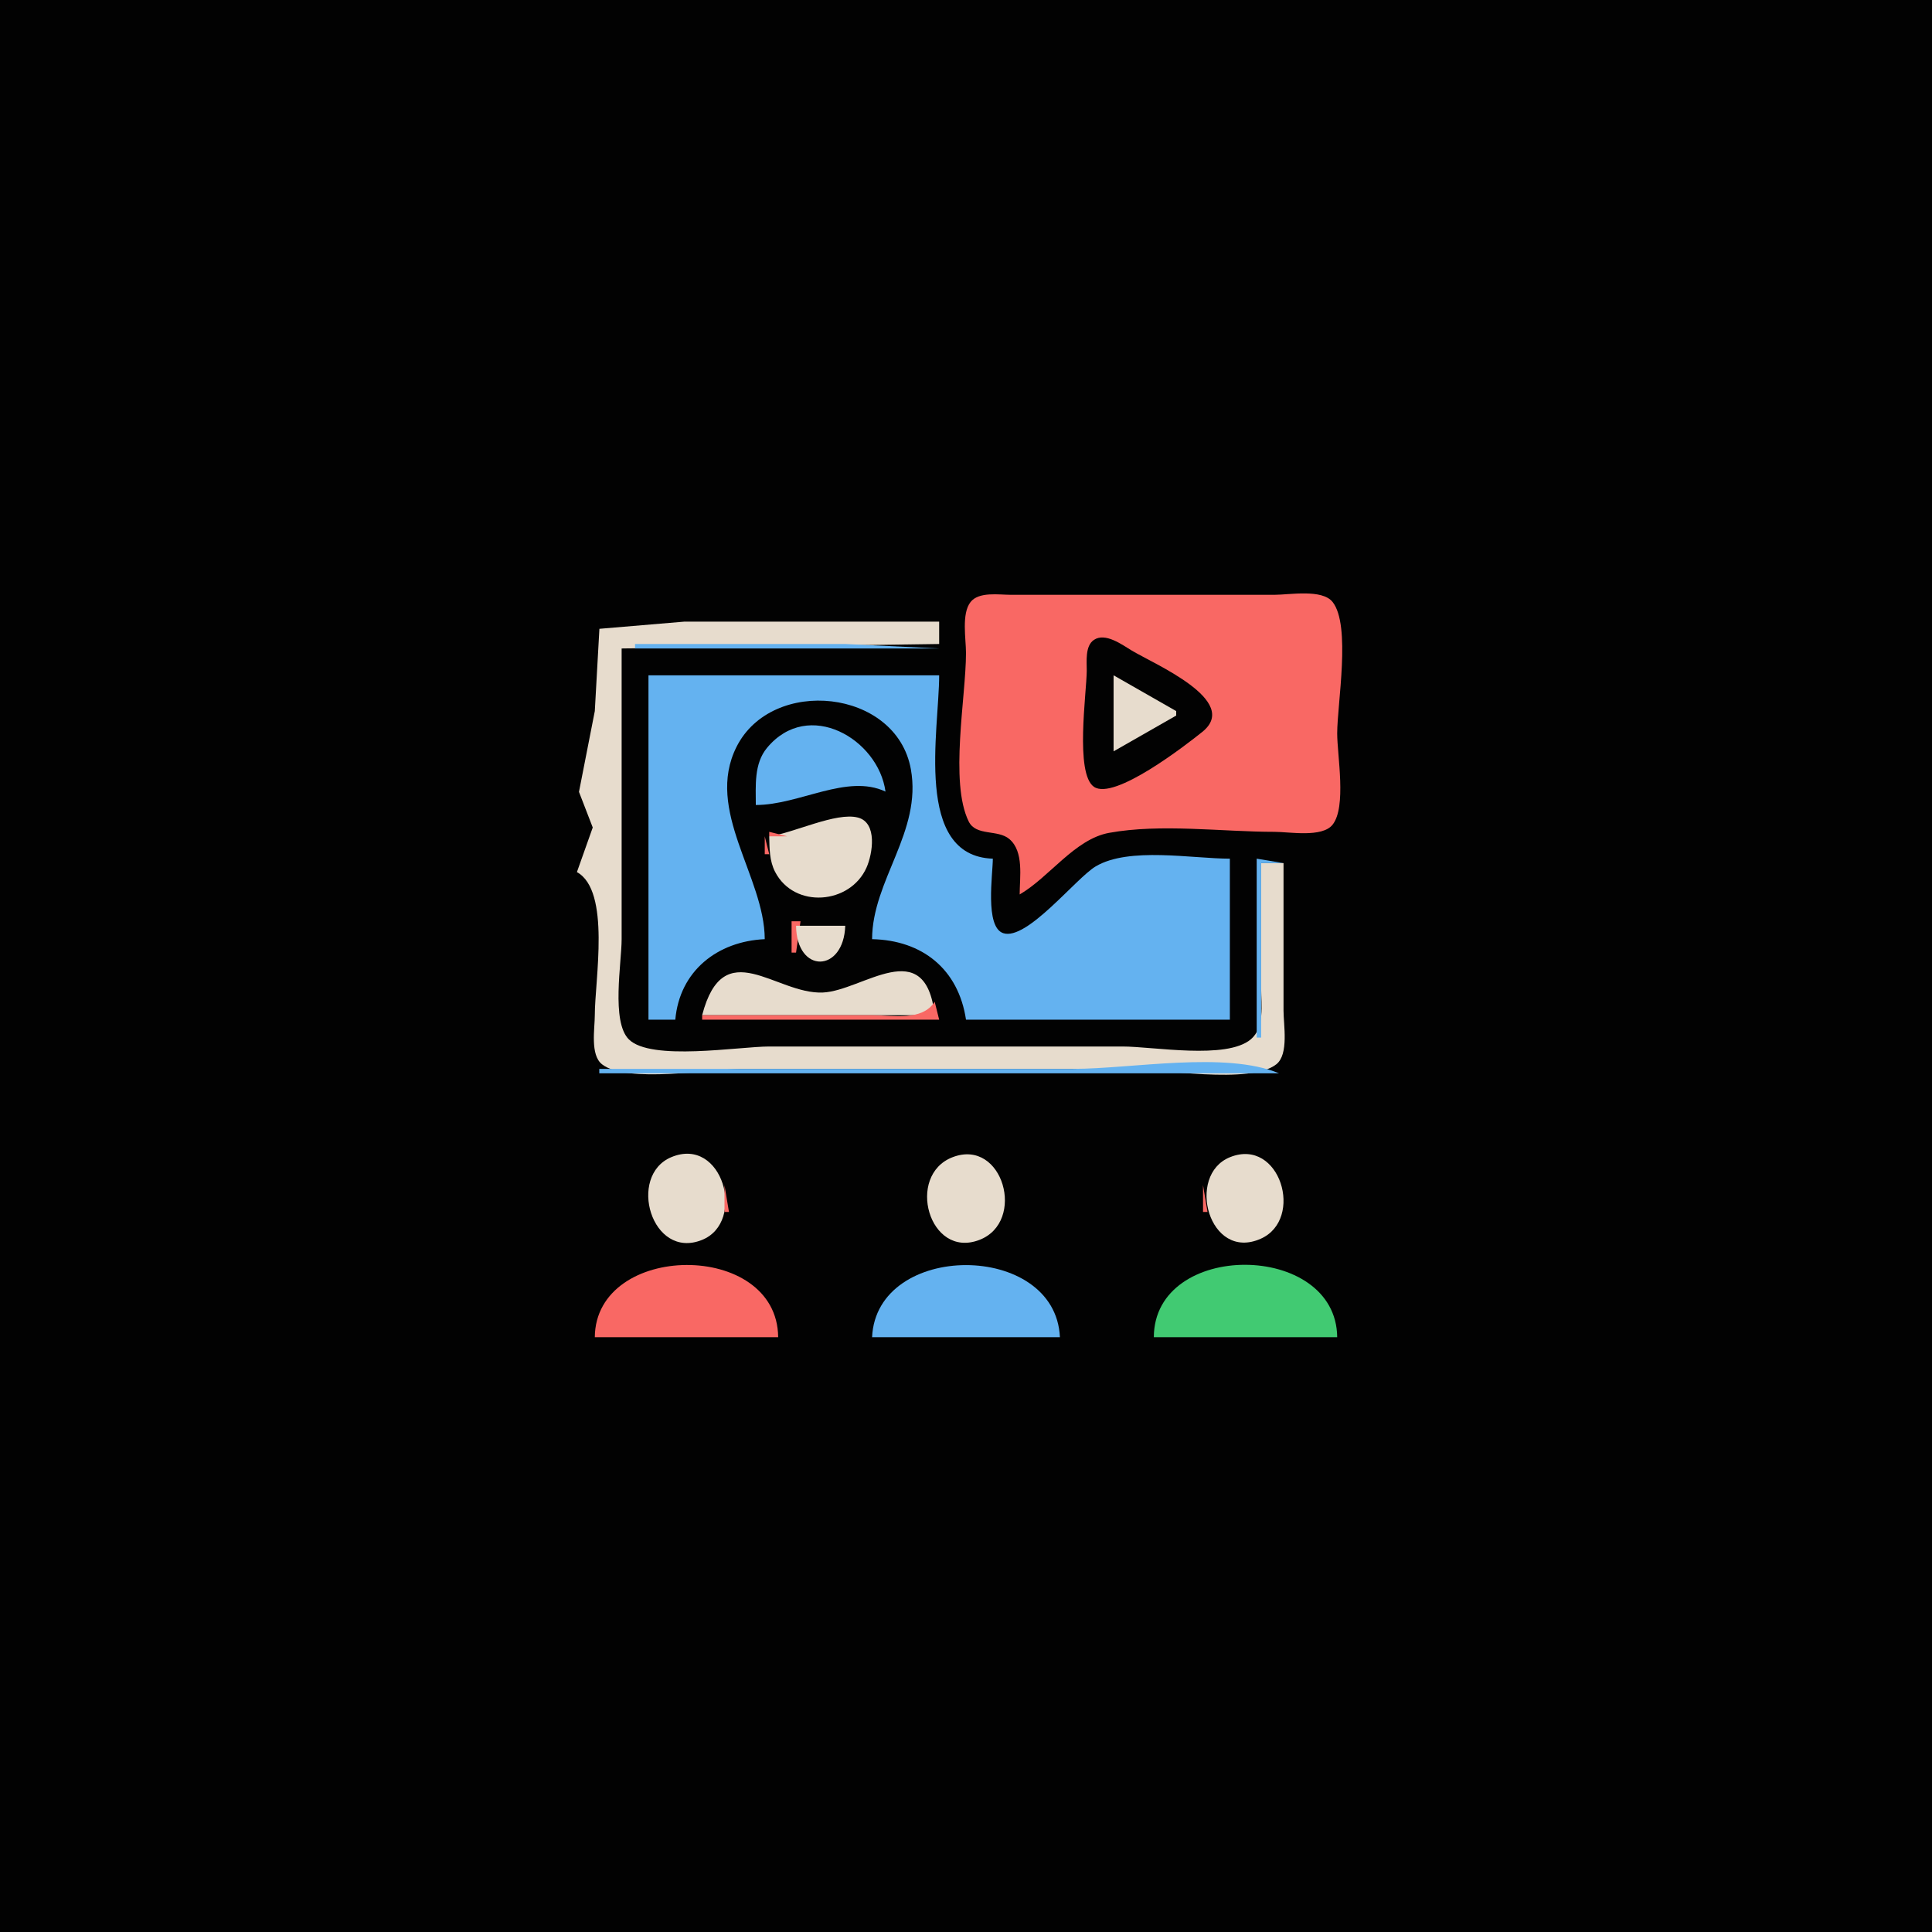 <?xml version="1.0" standalone="yes"?>
<svg xmlns="http://www.w3.org/2000/svg" width="432" height="432">
<path style="fill:#020202; stroke:none;" d="M0 0L0 432L432 432L432 0L0 0z"/>
<path style="fill:#f96864; stroke:none;" d="M228 200C234.611 196.179 240.314 187.626 248 186.228C259.608 184.118 273.199 186 285 186C288.316 186 295.632 187.351 297.972 184.397C301.124 180.418 299 168.897 299 164C299 157.402 302.127 139.849 297.972 134.603C295.632 131.649 288.315 133 285 133L249 133L226 133C223.383 133.001 218.891 132.25 217.028 134.603C214.954 137.221 216 142.878 216 146C216 155.812 212.278 174.892 216.603 183.682C218.244 187.016 223.085 185.413 225.682 187.603C228.998 190.4 228 196.147 228 200z"/>
<path style="fill:#e7dccd; stroke:none;" d="M129 195C136.616 199.199 133 219.163 133 227C133 229.98 131.927 235.853 134.603 237.972C140.127 242.347 159.026 239 166 239L252 239C259.348 239 279.596 242.566 285.397 237.972C288.216 235.739 287 229.151 287 226L287 193L282 193L282 221C282 224.633 282.814 229.758 279.682 232.397C274.234 236.987 257.866 234 251 234L172 234C165.251 234 145.542 237.336 140.603 232.397C136.636 228.429 139 215.269 139 210L139 145L210 144L210 139L153 139L134.028 140.603L133 159L129.461 177.066L132.539 185.029L129 195z"/>
<path style="fill:#020202; stroke:none;" d="M244.603 143.083C242.587 144.444 243.015 147.928 243.001 150C242.967 154.881 240.329 172.956 244.603 175.928C249.121 179.07 265.184 166.59 268.852 163.641C277.518 156.673 258.007 148.459 253 145.428C250.894 144.154 247.139 141.37 244.603 143.083z"/>
<path style="fill:#64b2f0; stroke:none;" d="M142 144L142 145L210 145L189 144L142 144M139 145L140 146L139 145M249 150L251 152L249 150M145 151L145 228L151 228C151.957 217.126 160.394 210.486 171 210C170.96 196.005 157.544 181.22 164.688 167.001C172.63 151.196 200.43 154.013 203.671 172C206.193 185.999 195.047 196.792 195 210C206.23 210.239 214.306 216.701 216 228L275 228L275 192C266.545 192 252.443 189.31 245 193.728C240.57 196.357 229.597 210.422 224.318 208.654C220.176 207.268 222 195.412 222 192C204.248 191.424 210 163.222 210 151L145 151z"/>
<path style="fill:#e7dccd; stroke:none;" d="M249 151L249 168L263 160L263 159L249 151z"/>
<path style="fill:#64b2f0; stroke:none;" d="M252 152L253 153L252 152M255 154L256 155L255 154M257 155L258 156L257 155M258 156L259 157L258 156M260 157L261 158L260 157M263 159L264 160L263 159M262 160L263 161L262 160M260 161L261 162L260 161M169 180C178.771 179.999 189.359 172.946 198 177C196.409 165.251 180.769 156.075 171.514 167.214C168.561 170.768 169.003 175.678 169 180M257 163L258 164L257 163M255 164L256 165L255 164M254 165L255 166L254 165M252 166L253 167L252 166M249 168L250 169L249 168M130 174L131 175L130 174M130 180L131 181L130 180M132 181L133 182L132 181z"/>
<path style="fill:#f96864; stroke:none;" d="M191 181L192 182L191 181M189 182L190 183L189 182z"/>
<path style="fill:#e7dccd; stroke:none;" d="M172 187C172.058 189.699 172.04 192.49 173.318 194.957C177.625 203.272 190.132 202.227 193.772 193.96C195.105 190.931 196.258 183.986 191.852 182.813C186.958 181.51 177.346 186.321 172 187z"/>
<path style="fill:#f96864; stroke:none;" d="M187 183L188 184L187 183M184 184L185 185L184 184M180.667 185.333L181.333 185.667L180.667 185.333M172 186L172 187L176 187L172 186M171 187L171 191L172 191L171 187z"/>
<path style="fill:#64b2f0; stroke:none;" d="M130 189L131 190L130 189z"/>
<path style="fill:#f96864; stroke:none;" d="M194.333 192.667L194.667 193.333L194.333 192.667z"/>
<path style="fill:#64b2f0; stroke:none;" d="M281 192L281 232L282 232L282 193L287 193L281 192z"/>
<path style="fill:#f96864; stroke:none;" d="M172 193L173 194L172 193z"/>
<path style="fill:#64b2f0; stroke:none;" d="M131 195L132 196L131 195z"/>
<path style="fill:#f96864; stroke:none;" d="M193 195L194 196L193 195z"/>
<path style="fill:#64b2f0; stroke:none;" d="M132 196L133 197L132 196z"/>
<path style="fill:#f96864; stroke:none;" d="M192 196L193 197L192 196M190 198L191 199L190 198M177 199L178 200L177 199M189 199L190 200L189 199M179 200L180 201L179 200M186.667 200.333L187.333 200.667L186.667 200.333M177 206L177 213L178 213L179 206L177 206M187.667 206.333L188.333 206.667L187.667 206.333z"/>
<path style="fill:#e7dccd; stroke:none;" d="M178 207C178.128 217.83 188.657 217.532 189 207L178 207z"/>
<path style="fill:#f96864; stroke:none;" d="M188 213L189 214L188 213M187 214L188 215L187 214M180 215L181 216L180 215M185 215L186 216L185 215M165.667 216.333L166.333 216.667L165.667 216.333z"/>
<path style="fill:#e7dccd; stroke:none;" d="M157 227L209 227C206.956 208.658 192.895 221.54 184 221.93C173.413 222.393 161.808 208.594 157 227z"/>
<path style="fill:#f96864; stroke:none;" d="M172 216L173 217L172 216M200.667 216.333L201.333 216.667L200.667 216.333M163 217L164 218L163 217M173 217L174 218L173 217M193 217L194 218L193 217M203 217L204 218L203 217M161 218L162 219L161 218M192 218L193 219L192 218M205 218L206 219L205 218M160 219L161 220L160 219M175 219L176 220L175 219M191 219L192 220L191 219M206 219L207 220L206 219M159 220L160 221L159 220M176 220L177 221L176 220M189 220L190 221L189 220M207 220L208 221L207 220M158 221L159 222L158 221M178.667 221.333L179.333 221.667L178.667 221.333M187.667 221.333L188.333 221.667L187.667 221.333M208 222L209 223L208 222M157.333 223.667L157.667 224.333L157.333 223.667M209 224C206.146 228.402 199.741 227 195 227L157 227L157 228L210 228L209 224z"/>
<path style="fill:#64b2f0; stroke:none;" d="M139 232L140 233L139 232M140 233L141 234L140 233M279 233L280 234L279 233M133 238L134 239L133 238M286 238L287 239L286 238M134 239L134 240L286 240C274.068 234.993 252.991 239 240 239L134 239z"/>
<path style="fill:#f96864; stroke:none;" d="M153 257L154 258L153 257M215.667 257.333L216.333 257.667L215.667 257.333M277.667 257.333L278.333 257.667L277.667 257.333M149 258L150 259L149 258z"/>
<path style="fill:#e7dccd; stroke:none;" d="M150.105 258.743C140.233 262.875 145.646 281.788 156.956 277.257C166.934 273.26 161.622 253.923 150.105 258.743z"/>
<path style="fill:#f96864; stroke:none;" d="M157 258L158 259L157 258M212 258L213 259L212 258z"/>
<path style="fill:#e7dccd; stroke:none;" d="M213.019 258.746C202.476 262.782 207.708 281.569 218.981 277.254C229.524 273.218 224.292 254.431 213.019 258.746z"/>
<path style="fill:#f96864; stroke:none;" d="M219 258L220 259L219 258M274 258L275 259L274 258z"/>
<path style="fill:#e7dccd; stroke:none;" d="M275.044 258.743C265.095 262.729 270.31 282.132 281.895 276.99C291.72 272.629 286.23 254.262 275.044 258.743z"/>
<path style="fill:#f96864; stroke:none;" d="M282 258L283 259L282 258M210 259L211 260L210 259M221 259L222 260L221 259M283 259L284 260L283 259M209 260L210 261L209 260M222 260L223 261L222 260M146 261L147 262L146 261M208 261L209 262L208 261M223 261L224 262L223 261M285 261L286 262L285 261M161 262L162 263L161 262M270 262L271 263L270 262M145 263L146 264L145 263M207.333 263.667L207.667 264.333L207.333 263.667M224.333 263.667L224.667 264.333L224.333 263.667M286 263L287 264L286 263M162 265L162 271L163 271L162 265M269 265L269 271L270 271L269 265M207 271L208 272L207 271M224 271L225 272L224 271M145 272L146 273L145 272M286 272L287 273L286 272M161 273L162 274L161 273M270 273L271 274L270 273M146 274L147 275L146 274M285 274L286 275L285 274M209 275L210 276L209 275M222 275L223 276L222 275M148 276L149 277L148 276M210 276L211 277L210 276M221 276L222 277L221 276M283 276L284 277L283 276M157 277L158 278L157 277M212 277L213 278L212 277M219 277L220 278L219 277M274 277L275 278L274 277M281 277L282 278L281 277M133 299L174 299C173.806 277.277 133.193 277.668 133 299z"/>
<path style="fill:#64b2f0; stroke:none;" d="M195 299L237 299C236.015 277.506 195.985 277.506 195 299z"/>
<path style="fill:#41ca72; stroke:none;" d="M258 299L299 299C298.806 277.549 258.062 277.284 258 299z"/>
</svg>
